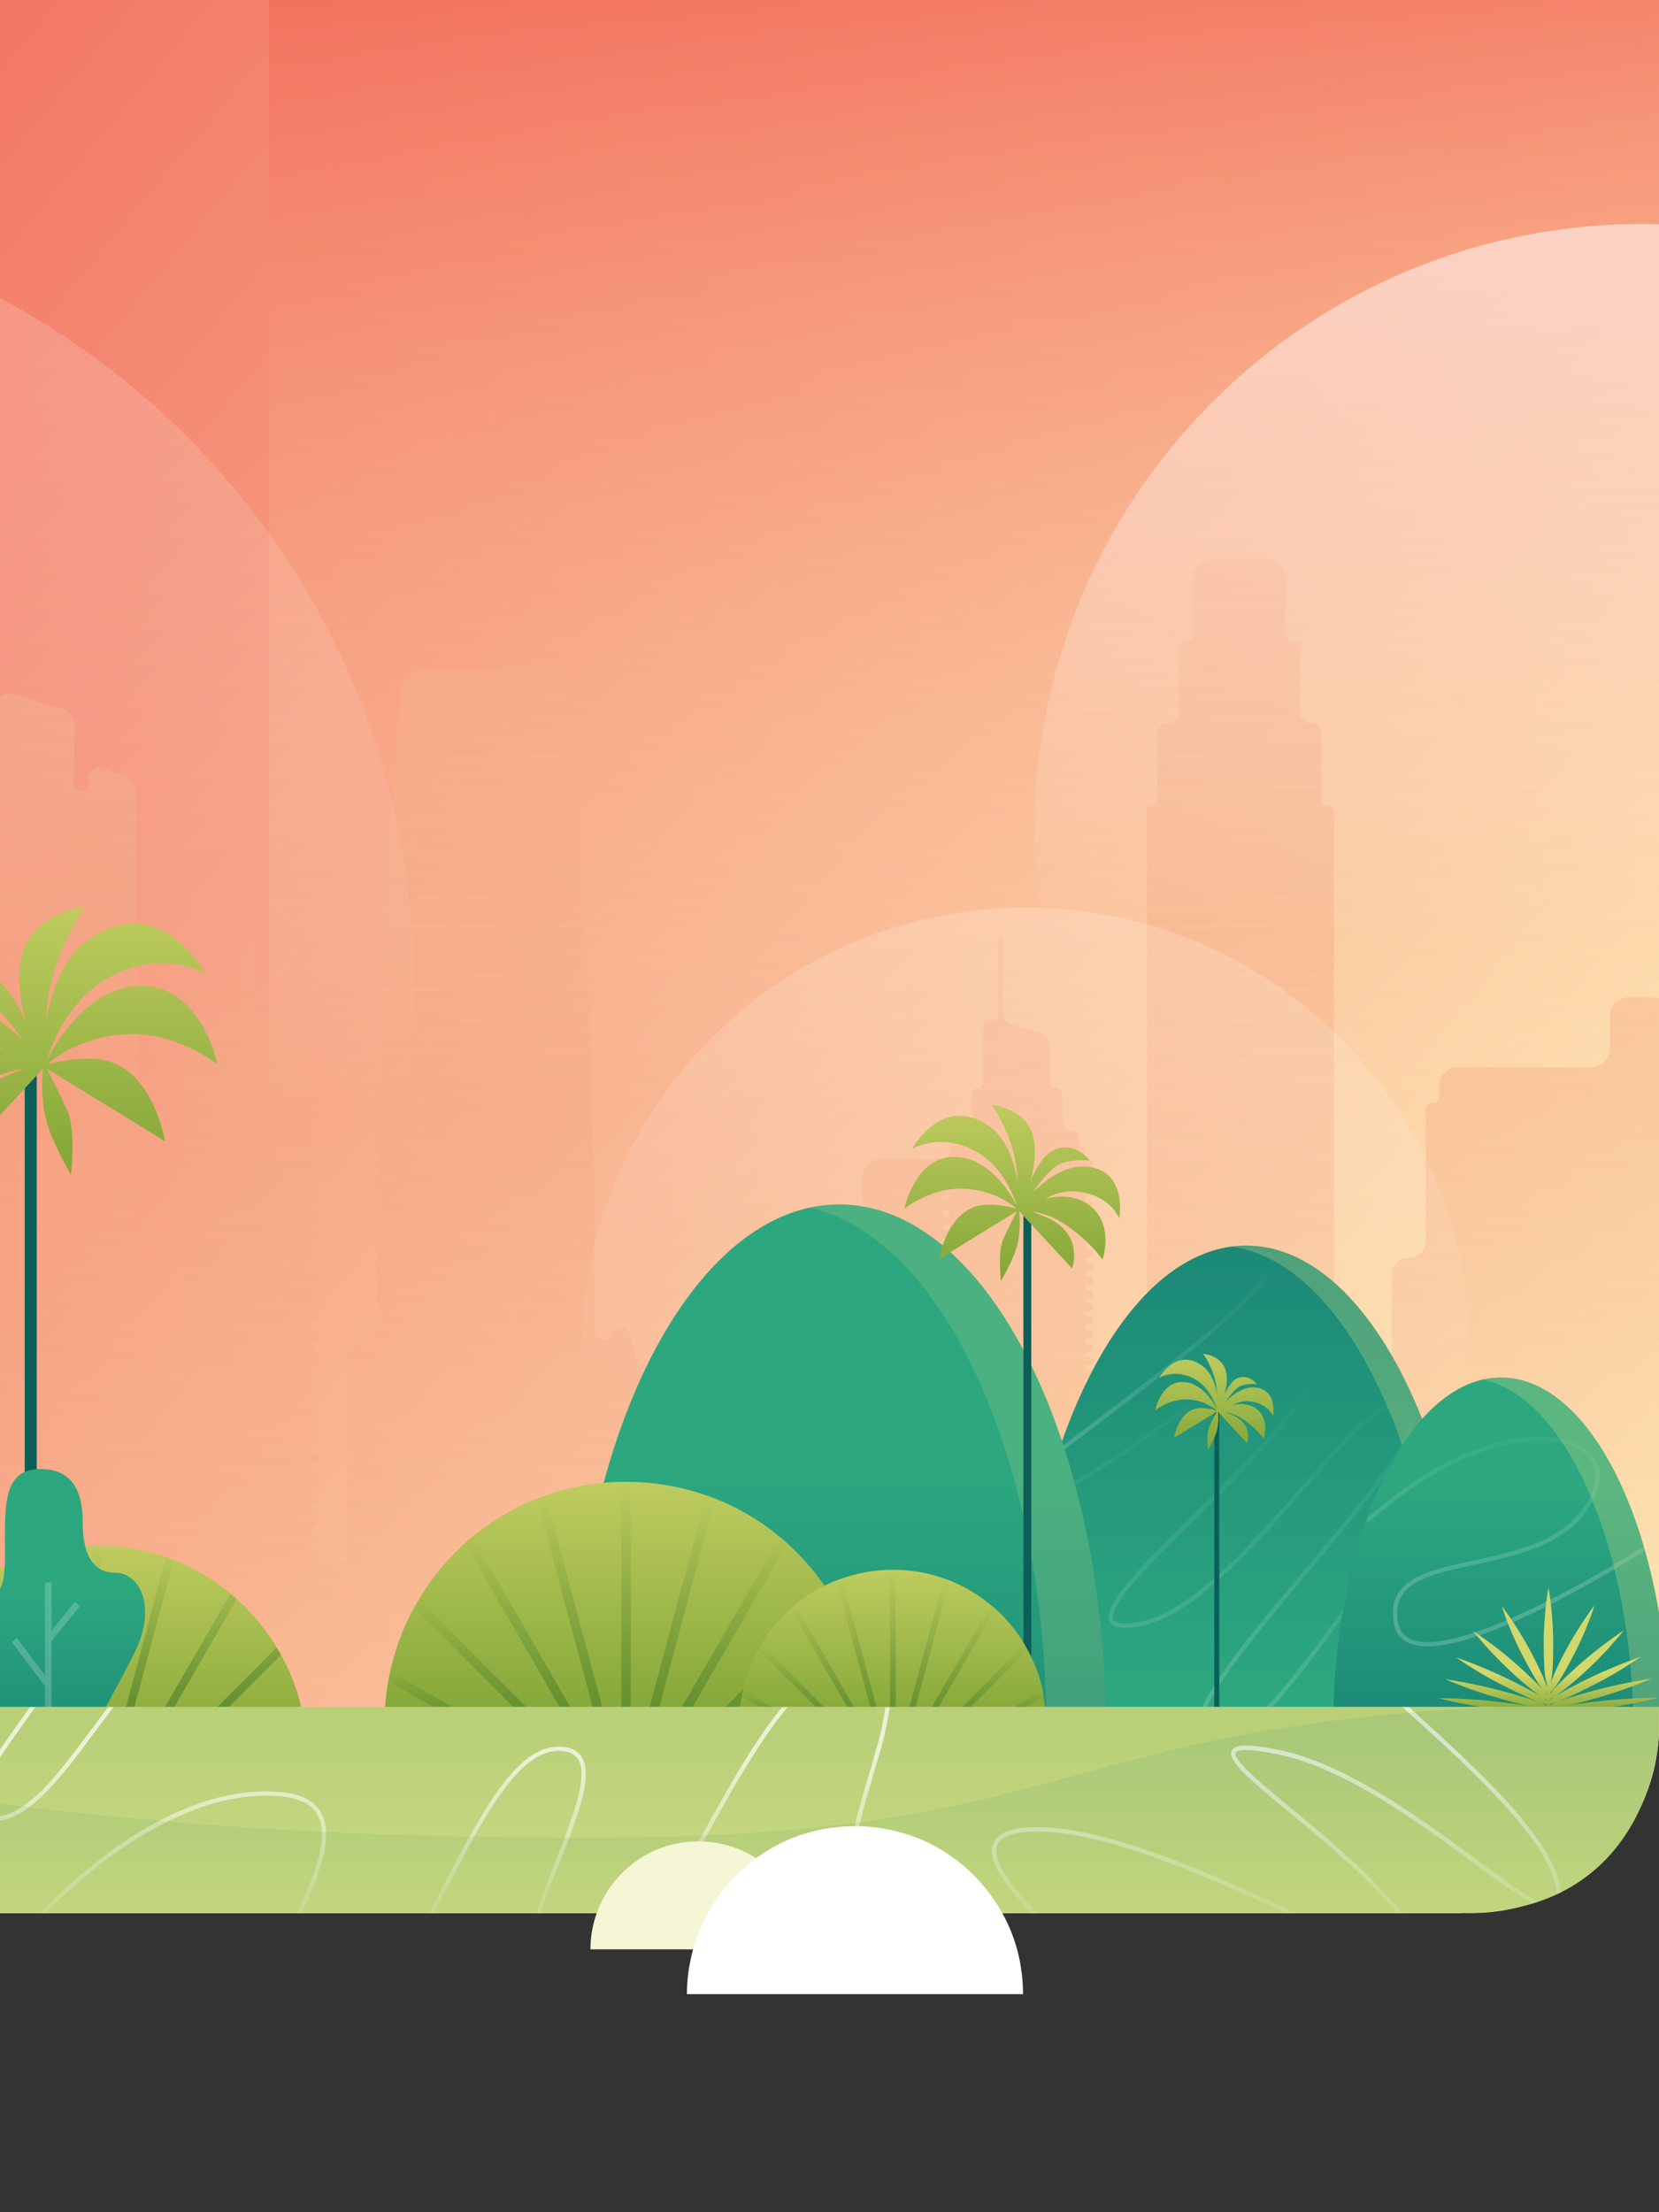 <svg id="Layer_1" data-name="Layer 1" xmlns="http://www.w3.org/2000/svg" xmlns:xlink="http://www.w3.org/1999/xlink" viewBox="0 0 768 1024"><rect x="0" y="0" width="768" height="1024" fill="#333333" stroke="none"/><defs><style>.cls-1{fill:url(#linear-gradient);}.cls-2{fill:url(#linear-gradient-2);}.cls-3{fill:url(#linear-gradient-3);}.cls-4{fill:url(#linear-gradient-4);}.cls-5{fill:url(#linear-gradient-5);}.cls-6{fill:url(#linear-gradient-6);}.cls-7{mask:url(#mask);}.cls-8{fill:url(#linear-gradient-7);}.cls-9{fill:url(#linear-gradient-8);}.cls-10{fill:url(#linear-gradient-9);}.cls-11{fill:url(#linear-gradient-10);}.cls-12,.cls-15,.cls-16,.cls-17,.cls-20,.cls-23,.cls-24,.cls-54{opacity:0.2;}.cls-12,.cls-15,.cls-16,.cls-17,.cls-18,.cls-20,.cls-21,.cls-23,.cls-24,.cls-30,.cls-31,.cls-32,.cls-33,.cls-34,.cls-35,.cls-36,.cls-41,.cls-42,.cls-43,.cls-44,.cls-45,.cls-46,.cls-47,.cls-48,.cls-49,.cls-54,.cls-57,.cls-58{isolation:isolate;}.cls-12{fill:url(#linear-gradient-11);}.cls-13{fill:url(#linear-gradient-12);}.cls-14{mask:url(#mask-2);}.cls-15,.cls-16,.cls-17,.cls-20,.cls-23{fill:none;stroke-width:2px;}.cls-15{stroke:url(#linear-gradient-13);}.cls-16{stroke:url(#linear-gradient-14);}.cls-17{stroke:url(#linear-gradient-15);}.cls-18,.cls-21,.cls-24{fill:#c9d983;}.cls-18,.cls-21,.cls-30,.cls-31,.cls-32,.cls-33,.cls-34,.cls-35,.cls-36,.cls-37,.cls-41,.cls-42,.cls-43,.cls-44,.cls-45,.cls-46,.cls-47,.cls-48,.cls-49{opacity:0.3;}.cls-19{mask:url(#mask-3);}.cls-20{stroke:url(#linear-gradient-17);}.cls-21,.cls-28,.cls-52,.cls-54,.cls-57{fill-rule:evenodd;}.cls-22{mask:url(#mask-4);}.cls-23{stroke:url(#linear-gradient-19);}.cls-25{fill:#0c5e59;}.cls-26{fill:url(#linear-gradient-20);}.cls-27{fill:url(#linear-gradient-21);}.cls-28{fill:url(#linear-gradient-22);}.cls-29{fill:url(#linear-gradient-23);}.cls-30{fill:url(#linear-gradient-24);}.cls-31{fill:url(#linear-gradient-25);}.cls-32{fill:url(#linear-gradient-26);}.cls-33{fill:url(#linear-gradient-27);}.cls-34{fill:url(#linear-gradient-28);}.cls-35{fill:url(#linear-gradient-29);}.cls-36{fill:url(#linear-gradient-30);}.cls-38{fill:url(#linear-gradient-31);}.cls-39{fill:#084f15;}.cls-40{fill:url(#linear-gradient-32);}.cls-41{fill:url(#linear-gradient-33);}.cls-42{fill:url(#linear-gradient-34);}.cls-43{fill:url(#linear-gradient-35);}.cls-44{fill:url(#linear-gradient-36);}.cls-45{fill:url(#linear-gradient-37);}.cls-46{fill:url(#linear-gradient-38);}.cls-47{fill:url(#linear-gradient-39);}.cls-48{fill:url(#linear-gradient-40);}.cls-49{fill:url(#linear-gradient-41);}.cls-50{fill:url(#linear-gradient-42);}.cls-51{fill:url(#linear-gradient-43);}.cls-52{fill:url(#linear-gradient-44);}.cls-53{fill:url(#linear-gradient-45);}.cls-54,.cls-60{fill:#fff;}.cls-55{fill:url(#linear-gradient-46);}.cls-56{mask:url(#mask-5);}.cls-57{opacity:0.7;fill:url(#linear-gradient-47);}.cls-58{opacity:0.1;fill:url(#linear-gradient-48);}.cls-59{fill:#f4f6d5;}</style><linearGradient id="linear-gradient" x1="683.91" y1="296.9" x2="-217.7" y2="965.66" gradientTransform="matrix(1, 0, 0, -1, 0, 1026)" gradientUnits="userSpaceOnUse"><stop offset="0" stop-color="#ffedba"/><stop offset="1" stop-color="#ee4d47"/></linearGradient><linearGradient id="linear-gradient-2" x1="576.94" y1="497.38" x2="576.94" y2="217.63" gradientTransform="matrix(1, 0, 0, -1, 0, 1026)" gradientUnits="userSpaceOnUse"><stop offset="0.24" stop-color="#2ca77f"/><stop offset="1" stop-color="#1b8877"/></linearGradient><linearGradient id="linear-gradient-3" x1="694.82" y1="417.26" x2="694.82" y2="223.54" gradientTransform="matrix(1, 0, 0, -1, 0, 1026)" gradientUnits="userSpaceOnUse"><stop offset="0.42" stop-color="#2ca77f"/><stop offset="1" stop-color="#1b8877"/></linearGradient><linearGradient id="linear-gradient-4" x1="388.48" y1="468.49" x2="388.48" y2="176.14" xlink:href="#linear-gradient-3"/><linearGradient id="linear-gradient-5" x1="120" y1="516.16" x2="120" y2="47.23" gradientTransform="matrix(1, 0, 0, -1, 0, 1026)" gradientUnits="userSpaceOnUse"><stop offset="0.28" stop-color="#eeef99"/><stop offset="0.77" stop-color="#b9d079"/></linearGradient><linearGradient id="linear-gradient-6" x1="611.14" y1="124.67" x2="-481.35" y2="1026.7" xlink:href="#linear-gradient"/><mask id="mask" x="-1523.86" y="-0.9" width="2415.92" height="885.03" maskUnits="userSpaceOnUse"><g id="mask0"><path class="cls-1" d="M892.06-.89H-320.89V868.19H805.5a86.56,86.56,0,0,0,86.56-86.57Z"/></g></mask><linearGradient id="linear-gradient-7" x1="-349.23" y1="1258.4" x2="-349.23" y2="58.93" gradientTransform="matrix(1, 0, 0, -1, 0, 1026)" gradientUnits="userSpaceOnUse"><stop offset="0" stop-color="#f4a984"/><stop offset="1" stop-color="#f4a984" stop-opacity="0"/></linearGradient><linearGradient id="linear-gradient-8" x1="459.26" y1="513.58" x2="459.26" y2="1279.13" gradientTransform="matrix(1, 0, 0, -1, 0, 1026)" gradientUnits="userSpaceOnUse"><stop offset="0" stop-color="#ffedba" stop-opacity="0"/><stop offset="1" stop-color="#eb2a24"/></linearGradient><linearGradient id="linear-gradient-9" x1="-136.02" y1="1304.57" x2="-134.92" y2="1304.57" gradientTransform="matrix(0.16, 312.76, 312.76, -0.16, -407236.23, 42838.05)" gradientUnits="userSpaceOnUse"><stop offset="0" stop-color="#fff" stop-opacity="0.56"/><stop offset="1" stop-color="#fff" stop-opacity="0"/></linearGradient><linearGradient id="linear-gradient-10" x1="-136.63" y1="1304.44" x2="-135.53" y2="1304.44" gradientTransform="matrix(0.1, 228.74, 228.74, -0.1, -297888.9, 31793.63)" gradientUnits="userSpaceOnUse"><stop offset="0" stop-color="#fff" stop-opacity="0.2"/><stop offset="1" stop-color="#fff" stop-opacity="0"/></linearGradient><linearGradient id="linear-gradient-11" x1="-168.4" y1="945.06" x2="-168.29" y2="506.77" gradientTransform="matrix(1, 0, 0, -1, 0, 1026)" gradientUnits="userSpaceOnUse"><stop offset="0" stop-color="#fff"/><stop offset="1" stop-color="#fff" stop-opacity="0"/></linearGradient><linearGradient id="linear-gradient-12" x1="576.94" y1="849.75" x2="576.94" y2="569.99" gradientTransform="matrix(1, 0, 0, 1, 0, 0)" xlink:href="#linear-gradient-2"/><mask id="mask-2" x="470.56" y="576.56" width="212.77" height="226.06" maskUnits="userSpaceOnUse"><g id="mask0-2" data-name="mask0"><path class="cls-2" d="M576.89,576.56c-58.78,0-106.33,100.89-106.33,225.24H683.33C683.33,677.33,635.66,576.56,576.89,576.56Z"/></g></mask><linearGradient id="linear-gradient-13" x1="568.69" y1="823.7" x2="568.69" y2="634.96" gradientTransform="matrix(1, 0, 0, 1, 0, 0)" xlink:href="#linear-gradient-11"/><linearGradient id="linear-gradient-14" x1="621.08" y1="817.41" x2="621.08" y2="688.65" gradientTransform="matrix(1, 0, 0, 1, 0, 0)" xlink:href="#linear-gradient-11"/><linearGradient id="linear-gradient-15" x1="540.97" y1="684.05" x2="540.97" y2="584.07" gradientTransform="matrix(1, 0, 0, 1, 0, 0)" xlink:href="#linear-gradient-11"/><mask id="mask-3" x="617.01" y="637.63" width="155.63" height="164.83" maskUnits="userSpaceOnUse"><g id="mask1"><path class="cls-3" d="M694.82,637.63c-43,0-77.81,73.83-77.81,164.83H772.64C772.52,711.46,737.71,637.63,694.82,637.63Z"/></g></mask><linearGradient id="linear-gradient-17" x1="696.8" y1="739" x2="696.8" y2="644.36" gradientTransform="matrix(1, 0, 0, 1, 0, 0)" xlink:href="#linear-gradient-11"/><mask id="mask-4" x="265.02" y="557.51" width="246.92" height="242.98" maskUnits="userSpaceOnUse"><g id="mask2"><path class="cls-4" d="M388.48,557.51c-68.17,0-123.46,108.79-123.46,243H511.94C511.81,666.3,456.64,557.51,388.48,557.51Z"/></g></mask><linearGradient id="linear-gradient-19" x1="405.98" y1="726.35" x2="405.98" y2="518.99" gradientTransform="matrix(1, 0, 0, 1, 0, 0)" xlink:href="#linear-gradient-11"/><linearGradient id="linear-gradient-20" x1="562.15" y1="413.93" x2="562.15" y2="354.91" gradientTransform="matrix(1, 0, 0, -1, 0, 1026)" gradientUnits="userSpaceOnUse"><stop offset="0" stop-color="#d3d86c"/><stop offset="1" stop-color="#82a637"/></linearGradient><linearGradient id="linear-gradient-21" x1="468.59" y1="541.07" x2="468.59" y2="433.03" xlink:href="#linear-gradient-20"/><linearGradient id="linear-gradient-22" x1="716.8" y1="251.34" x2="716.8" y2="233.23" xlink:href="#linear-gradient-20"/><linearGradient id="linear-gradient-23" x1="289.78" y1="376.55" x2="289.78" y2="228.4" xlink:href="#linear-gradient-20"/><linearGradient id="linear-gradient-24" x1="289.84" y1="340.17" x2="289.84" y2="228.4" gradientTransform="matrix(1, 0, 0, -1, 0, 1026)" gradientUnits="userSpaceOnUse"><stop offset="0" stop-color="#084f15" stop-opacity="0"/><stop offset="1" stop-color="#084f15"/></linearGradient><linearGradient id="linear-gradient-25" x1="264.7" y1="333.79" x2="264.7" y2="228.28" xlink:href="#linear-gradient-24"/><linearGradient id="linear-gradient-26" x1="241.78" y1="314.51" x2="241.78" y2="228.4" xlink:href="#linear-gradient-24"/><linearGradient id="linear-gradient-27" x1="221.49" y1="285.77" x2="221.49" y2="228.28" xlink:href="#linear-gradient-24"/><linearGradient id="linear-gradient-28" x1="200.97" y1="252.46" x2="200.97" y2="228.4" xlink:href="#linear-gradient-24"/><linearGradient id="linear-gradient-29" x1="314.86" y1="333.79" x2="314.86" y2="228.28" xlink:href="#linear-gradient-24"/><linearGradient id="linear-gradient-30" x1="337.84" y1="314.4" x2="337.84" y2="228.28" xlink:href="#linear-gradient-24"/><linearGradient id="linear-gradient-31" x1="358.07" y1="285.77" x2="358.07" y2="228.28" xlink:href="#linear-gradient-24"/><linearGradient id="linear-gradient-32" x1="413.19" y1="322.56" x2="413.19" y2="228.28" xlink:href="#linear-gradient-20"/><linearGradient id="linear-gradient-33" x1="413.31" y1="299.34" x2="413.31" y2="228.28" xlink:href="#linear-gradient-24"/><linearGradient id="linear-gradient-34" x1="397.46" y1="295.46" x2="397.46" y2="228.4" xlink:href="#linear-gradient-24"/><linearGradient id="linear-gradient-35" x1="382.87" y1="283.03" x2="382.87" y2="228.28" xlink:href="#linear-gradient-24"/><linearGradient id="linear-gradient-36" x1="369.93" y1="264.89" x2="369.93" y2="228.4" xlink:href="#linear-gradient-24"/><linearGradient id="linear-gradient-37" x1="356.93" y1="243.57" x2="356.93" y2="228.28" xlink:href="#linear-gradient-24"/><linearGradient id="linear-gradient-38" x1="429.27" y1="295.23" x2="429.27" y2="228.28" xlink:href="#linear-gradient-24"/><linearGradient id="linear-gradient-39" x1="443.86" y1="283.03" x2="443.86" y2="228.28" xlink:href="#linear-gradient-24"/><linearGradient id="linear-gradient-40" x1="456.8" y1="264.78" x2="456.8" y2="228.28" xlink:href="#linear-gradient-24"/><linearGradient id="linear-gradient-41" x1="469.8" y1="243.57" x2="469.8" y2="228.28" xlink:href="#linear-gradient-24"/><linearGradient id="linear-gradient-42" x1="24.84" y1="646.5" x2="24.84" y2="482.31" xlink:href="#linear-gradient-20"/><linearGradient id="linear-gradient-43" x1="44.5" y1="342.48" x2="44.5" y2="213.26" xlink:href="#linear-gradient-20"/><linearGradient id="linear-gradient-44" x1="44.55" y1="310.98" x2="44.55" y2="84.74" xlink:href="#linear-gradient-24"/><linearGradient id="linear-gradient-45" x1="20.09" y1="346.03" x2="20.09" y2="211.08" xlink:href="#linear-gradient-3"/><linearGradient id="linear-gradient-46" x1="120" y1="1165.85" x2="120" y2="696.92" gradientTransform="matrix(1, 0, 0, 1, 0, 0)" xlink:href="#linear-gradient-5"/><mask id="mask-5" x="-528" y="788.44" width="1296" height="97.2" maskUnits="userSpaceOnUse"><g id="mask3"><path class="cls-5" d="M768,790.06H-528v95.58H768Z"/></g></mask><linearGradient id="linear-gradient-47" x1="215.86" y1="213.31" x2="215.86" y2="119.29" xlink:href="#linear-gradient-11"/><linearGradient id="linear-gradient-48" x1="120" y1="922.56" x2="120" y2="785.46" gradientUnits="userSpaceOnUse"><stop offset="0.16" stop-color="#82a637"/><stop offset="0.89" stop-color="#1b8877"/></linearGradient></defs><title>hero-medium</title><g id="bg"><path class="cls-6" d="M768-.89H-657.64V885.5H681.46A86.57,86.57,0,0,0,768,798.94Z"/><g class="cls-7"><path class="cls-8" d="M798.58,372.25H788.36a3.83,3.83,0,0,0-3.83,3.83V642.86a5.27,5.27,0,0,1-5.27,5.27h0a5.27,5.27,0,0,1-5.27-5.27V470.29a8.66,8.66,0,0,0-8.66-8.65H753.91a8.65,8.65,0,0,0-8.66,8.65v15.06a8.66,8.66,0,0,1-8.66,8.66H674.65a8.27,8.27,0,0,0-8.27,8.27v5.09a3.19,3.19,0,0,1-3.2,3.19h0a3.19,3.19,0,0,0-3.19,3.19v60.71a7.83,7.83,0,0,1-7.82,7.83h0a7.83,7.83,0,0,0-7.83,7.82v42.74a8.66,8.66,0,0,1-8.65,8.66H633.2a8.66,8.66,0,0,0-8.65,8.66v60.29A3.52,3.52,0,0,1,621,714h0a3.51,3.51,0,0,1-3.51-3.51V375.86a2.87,2.87,0,0,0-2.87-2.87h0a2.88,2.88,0,0,1-2.88-2.88V339.68a5,5,0,0,0-4.95-4.95h0a5,5,0,0,1-5-5V300.2a3.35,3.35,0,0,0-3.35-3.36h0a3.35,3.35,0,0,1-3.35-3.35V267.61a8.66,8.66,0,0,0-8.66-8.65H561a8.65,8.65,0,0,0-8.66,8.65v25.88a3.35,3.35,0,0,1-3.35,3.35h0a3.35,3.35,0,0,0-3.36,3.36v29.58a4.94,4.94,0,0,1-4.95,5h0a5,5,0,0,0-5,4.95v30.54a2.39,2.39,0,0,1-2.39,2.4h0A2.4,2.4,0,0,0,531,375V603.55a5.58,5.58,0,0,1-5.58,5.59h0a5.59,5.59,0,0,0-5.59,5.59v92.38a6.87,6.87,0,0,1-6.87,6.86h-6.13a.73.73,0,0,1-.73-.73h0a.74.74,0,0,0-.74-.74h-1.81a1.28,1.28,0,0,1-1.28-1.28h0a1.28,1.28,0,0,1,1.28-1.29h.71a1.85,1.85,0,0,0,1.84-1.84h0a1.84,1.84,0,0,0-1.84-1.84h-.52a1.47,1.47,0,0,1-1.47-1.47h0a1.47,1.47,0,0,1,1.47-1.47h.52a1.85,1.85,0,0,0,1.84-1.84h0a1.84,1.84,0,0,0-1.84-1.84h-.71a1.28,1.28,0,0,1-1.28-1.29h0a1.28,1.28,0,0,1,1.28-1.29h.71a1.84,1.84,0,0,0,1.84-1.84h0a1.84,1.84,0,0,0-1.84-1.83h-.71a1.28,1.28,0,0,1-1.28-1.29h0a1.28,1.28,0,0,1,1.28-1.29h.71a1.84,1.84,0,0,0,1.84-1.84h0a1.85,1.85,0,0,0-1.84-1.84h-.71a1.28,1.28,0,0,1-1.28-1.29h0a1.28,1.28,0,0,1,1.28-1.28h.71a1.85,1.85,0,0,0,1.84-1.84h0a1.84,1.84,0,0,0-1.84-1.84h-.71a1.28,1.28,0,0,1-1.28-1.29h0a1.28,1.28,0,0,1,1.28-1.29h.71a1.84,1.84,0,0,0,1.84-1.84h0a1.84,1.84,0,0,0-1.84-1.83h-.71a1.28,1.28,0,0,1-1.28-1.29h0a1.28,1.28,0,0,1,1.28-1.29h.71a1.84,1.84,0,0,0,1.84-1.84h0a1.85,1.85,0,0,0-1.84-1.84h-.71a1.28,1.28,0,0,1-1.28-1.29h0a1.28,1.28,0,0,1,1.28-1.28h.71a1.85,1.85,0,0,0,1.84-1.84h0a1.84,1.84,0,0,0-1.84-1.84h-.71a1.28,1.28,0,0,1-1.28-1.29h0a1.28,1.28,0,0,1,1.28-1.29h.71a1.84,1.84,0,0,0,1.84-1.84h0a1.84,1.84,0,0,0-1.84-1.83h-.71a1.28,1.28,0,0,1-1.28-1.29h0a1.28,1.28,0,0,1,1.28-1.29h.71a1.84,1.84,0,0,0,1.84-1.84h0a1.85,1.85,0,0,0-1.84-1.84h-.08a1.91,1.91,0,0,1-1.91-1.91v-1.32a1.91,1.91,0,0,1,1.91-1.92h.08a1.84,1.84,0,0,0,1.84-1.84h0a1.85,1.85,0,0,0-1.84-1.84h-.71a1.28,1.28,0,0,1-1.28-1.28h0a1.28,1.28,0,0,1,1.28-1.29h.71a1.84,1.84,0,0,0,1.84-1.84h0a1.84,1.84,0,0,0-1.84-1.84h-.71a1.28,1.28,0,0,1-1.28-1.29h0a1.28,1.28,0,0,1,1.28-1.28h.71a1.85,1.85,0,0,0,1.84-1.84h0a1.84,1.84,0,0,0-1.84-1.84h-.71a1.28,1.28,0,0,1-1.28-1.29h0a1.28,1.28,0,0,1,1.28-1.29h.71a1.84,1.84,0,0,0,1.84-1.84h0a1.85,1.85,0,0,0-1.84-1.84h-.71a1.28,1.28,0,0,1-1.28-1.28h0a1.28,1.28,0,0,1,1.28-1.29h.71a1.84,1.84,0,0,0,1.84-1.84h0a1.84,1.84,0,0,0-1.84-1.84h-.71a1.28,1.28,0,0,1-1.28-1.29h0a1.28,1.28,0,0,1,1.28-1.28h.71a1.85,1.85,0,0,0,1.84-1.84h0a1.84,1.84,0,0,0-1.84-1.84h-.71a1.28,1.28,0,0,1-1.28-1.29h0a1.28,1.28,0,0,1,1.28-1.29h.71a1.84,1.84,0,0,0,1.84-1.84h0a1.85,1.85,0,0,0-1.84-1.84h-.71a1.28,1.28,0,0,1-1.28-1.28h0a1.28,1.28,0,0,1,1.28-1.29h.71a1.84,1.84,0,0,0,1.84-1.84h0a1.84,1.84,0,0,0-1.84-1.84h-.71a1.28,1.28,0,0,1-1.28-1.29h0a1.28,1.28,0,0,1,1.28-1.28h.71a1.85,1.85,0,0,0,1.84-1.84h0a1.84,1.84,0,0,0-1.84-1.84h-.71a1.28,1.28,0,0,1-1.28-1.29h0a1.28,1.28,0,0,1,1.28-1.29h.71a1.84,1.84,0,0,0,1.84-1.84h0a1.84,1.84,0,0,0-1.84-1.83h-.71a1.28,1.28,0,0,1-1.28-1.29h0a1.28,1.28,0,0,1,1.28-1.29h.71a1.84,1.84,0,0,0,1.84-1.84h0a1.85,1.85,0,0,0-1.84-1.84h-.71a1.28,1.28,0,0,1-1.28-1.29h0a1.28,1.28,0,0,1,1.28-1.28h.71a1.85,1.85,0,0,0,1.84-1.84h0a1.84,1.84,0,0,0-1.84-1.84h-.71a1.28,1.28,0,0,1-1.28-1.29h0a1.28,1.28,0,0,1,1.28-1.29h.71a1.84,1.84,0,0,0,1.84-1.84h0a1.85,1.85,0,0,0-1.84-1.84h-.08a1.9,1.9,0,0,1-1.91-1.91v-2.05a1.91,1.91,0,0,1,1.91-1.92h.08a1.84,1.84,0,0,0,1.84-1.84h0a1.84,1.84,0,0,0-1.84-1.84h-.71a1.28,1.28,0,0,1-1.28-1.29h0a1.28,1.28,0,0,1,1.28-1.28h.71a1.85,1.85,0,0,0,1.84-1.84h0a1.84,1.84,0,0,0-1.84-1.84h-.71a1.28,1.28,0,0,1-1.28-1.29h0a1.28,1.28,0,0,1,1.28-1.29h.71a1.84,1.84,0,0,0,1.84-1.84h0a1.85,1.85,0,0,0-1.84-1.84h-.71a1.28,1.28,0,0,1-1.28-1.28h0a1.28,1.28,0,0,1,1.28-1.29h.71a1.84,1.84,0,0,0,1.84-1.84h0a1.84,1.84,0,0,0-1.84-1.84h-.08a1.91,1.91,0,0,1-1.91-1.91v-2.91a1.44,1.44,0,0,0-1.44-1.43h0a1.44,1.44,0,0,1-1.44-1.44V526.9a3.82,3.82,0,0,0-3.83-3.83h0a3.83,3.83,0,0,1-3.83-3.84V506.44a2.88,2.88,0,0,0-2.88-2.87h0A2.88,2.88,0,0,1,486,500.7v-15a8.66,8.66,0,0,0-6.55-8.39l-11-2.77h0a5.59,5.59,0,0,1-4.15-5.4V434.06a1.12,1.12,0,0,0-1.12-1.11h0a1.12,1.12,0,0,0-1.12,1.11v35.35a2.8,2.8,0,0,1-3.51,2.71h0a2.79,2.79,0,0,0-3.51,2.71v26.35a2.4,2.4,0,0,1-2.4,2.39h0A2.39,2.39,0,0,0,450.2,506v13.27a3.84,3.84,0,0,1-3.84,3.84H446a3.5,3.5,0,0,0-3.5,3.49v2.06a1.43,1.43,0,0,1-1.43,1.43h0a1.44,1.44,0,0,0-1.44,1.44v1.69a3.13,3.13,0,0,1-3.13,3.13H408.08a8.66,8.66,0,0,0-8.66,8.65v23.52a8.66,8.66,0,0,1-8.65,8.66h-24a8.63,8.63,0,0,0-3.54.76L334.6,590.75h0a2.75,2.75,0,0,0-1.6,2.49v13.35a2.56,2.56,0,0,0,2.56,2.55h.35a2.2,2.2,0,0,1,2.2,2.21h0a2.19,2.19,0,0,1-2.2,2.2h-.7a2.21,2.21,0,0,0-2.21,2.21h0a2.21,2.21,0,0,0,2.21,2.21h.7a2.2,2.2,0,0,1,2.2,2.2h0a2.2,2.2,0,0,1-2.2,2.21h-.7a2.21,2.21,0,0,0-2.21,2.21h0a2.21,2.21,0,0,0,2.21,2.21h.7a2.19,2.19,0,0,1,2.2,2.2h0a2.2,2.2,0,0,1-2.2,2.21h-.7a2.21,2.21,0,0,0-2.21,2.21h0a2.2,2.2,0,0,0,2.21,2.2h.7a2.2,2.2,0,0,1,2.2,2.21h0a2.2,2.2,0,0,1-2.2,2.21h-.7a2.21,2.21,0,0,0-2.21,2.21h0a2.21,2.21,0,0,0,2.21,2.2h1.25a1.65,1.65,0,0,1,1.65,1.66h0a1.65,1.65,0,0,1-1.65,1.65H307.38a8.65,8.65,0,0,1-8.24-6l-7.92-24.62a4.06,4.06,0,0,0-7.73,0h0c-1.43,4.47-8.3,3.35-8.29-1.34,0-3.82,0-7.63,0-11.45V588.91c0-14.71,0-29.43-.32-44.14,0-6.26-.32-12.88-.32-19.13-.32-13.61-.64-27.22-1.28-41.2-.32-6.62-.32-13.24-.64-19.86-.64-12.88-1-25.38-1.59-38.26,0-1.47-.32-2.94-.32-4.41-.64-11.4-1.28-22.44-1.92-33.84-1.28-20.6-2.87-41.2-4.47-61.8-.16-2.51-.39-5.11-.62-7.71a8.89,8.89,0,0,0-8.79-8.11H194.2a8.2,8.2,0,0,0-8.38,7.74c0,.48,0,1,0,1.46l-1,13.24c-.32,3.68-.64,7.73-1,11.41-.64,7-1,14-1.6,21-.31,3.31-.31,6.26-.63,9.57-.32,5.88-.64,11.77-1.28,17.65a59.55,59.55,0,0,0-.32,7.36c-.32,7.72-1,15.45-1.28,22.81,0,2.57-.32,5.14-.32,7.72-.32,8.09-.64,15.82-1,23.91,0,1.84-.31,3.31-.31,5.15-.32,7.36-.64,15.08-1,22.44v4.41c-.32,8.46-.64,16.92-.64,25.38v5.15c-.32,8.83-.32,17.66-.64,26.12V544c0,8.83-.32,17.66-.32,26.12v42.42a6.86,6.86,0,0,1-6.86,6.87h0a6.86,6.86,0,0,0-6.87,6.87v90.56a8.15,8.15,0,0,1-8.14,8.14h-7.23a.92.92,0,0,1-.92-.92h0a.92.92,0,0,1,.92-.92H146a1.44,1.44,0,0,0,1.44-1.44v-1.17a1.45,1.45,0,0,0-1.44-1.44h0a1.44,1.44,0,0,1-1.44-1.43v-1.91a1.45,1.45,0,0,1,1.44-1.44h0a1.44,1.44,0,0,0,1.44-1.43v-1.18A1.44,1.44,0,0,0,146,710.3h0a1.45,1.45,0,0,1-1.44-1.44v-2.28a1.44,1.44,0,0,1,1.44-1.43h0a1.45,1.45,0,0,0,1.44-1.44v-1.17A1.44,1.44,0,0,0,146,701.1h0a1.44,1.44,0,0,1-1.44-1.44v-2.27A1.44,1.44,0,0,1,146,696h0a1.44,1.44,0,0,0,1.44-1.44v-1.17A1.45,1.45,0,0,0,146,691.9h0a1.44,1.44,0,0,1-1.44-1.43v-2.28a1.45,1.45,0,0,1,1.44-1.44h0a1.44,1.44,0,0,0,1.44-1.43v-1.17a1.44,1.44,0,0,0-1.44-1.44h0a1.45,1.45,0,0,1-1.44-1.44V679a1.44,1.44,0,0,1,1.44-1.44h0a1.44,1.44,0,0,0,1.44-1.44V675a1.45,1.45,0,0,0-1.44-1.44h0a1.44,1.44,0,0,1-1.44-1.43V669.8a1.45,1.45,0,0,1,1.44-1.44h0a1.44,1.44,0,0,0,1.44-1.44v-1.17a1.44,1.44,0,0,0-1.44-1.43h0a1.45,1.45,0,0,1-1.44-1.44V660.6a1.44,1.44,0,0,1,1.44-1.43h0a1.45,1.45,0,0,0,1.44-1.44v-1.17a1.44,1.44,0,0,0-1.44-1.44h0a1.44,1.44,0,0,1-1.44-1.44v-2.27A1.44,1.44,0,0,1,146,650h0a1.44,1.44,0,0,0,1.44-1.44v-1.17a1.45,1.45,0,0,0-1.44-1.44h0a1.44,1.44,0,0,1-1.44-1.43v-2.28a1.45,1.45,0,0,1,1.44-1.44h0a1.44,1.44,0,0,0,1.44-1.43v-1.18a1.44,1.44,0,0,0-1.44-1.43h0a1.45,1.45,0,0,1-1.44-1.44V633a1.44,1.44,0,0,1,1.44-1.44h0a1.44,1.44,0,0,0,1.44-1.44V627.5a1.44,1.44,0,0,0-1.44-1.44h0a1.44,1.44,0,0,1-1.44-1.44v-2.27a1.44,1.44,0,0,1,1.44-1.44h0a1.44,1.44,0,0,0,1.44-1.44V618.3a1.45,1.45,0,0,0-1.44-1.44h0a1.44,1.44,0,0,1-1.44-1.43v-2.65a1.44,1.44,0,0,1,1.44-1.43h0a1.45,1.45,0,0,0,1.44-1.44v-1.17A1.44,1.44,0,0,0,146,607.3h0a1.44,1.44,0,0,1-1.44-1.44v-2.27a1.44,1.44,0,0,1,1.44-1.44h0a1.44,1.44,0,0,0,1.44-1.44v-1.17a1.44,1.44,0,0,0-1.44-1.43h0a1.45,1.45,0,0,1-1.44-1.44v-2.28A1.45,1.45,0,0,1,146,593h0a1.44,1.44,0,0,0,1.44-1.43v-1.17a1.44,1.44,0,0,0-1.44-1.44h0a1.44,1.44,0,0,1-1.44-1.44V585.2a1.44,1.44,0,0,1,1.44-1.44h0a1.44,1.44,0,0,0,1.44-1.44v-1.17a1.45,1.45,0,0,0-1.44-1.44h0a1.44,1.44,0,0,1-1.44-1.43V576a1.45,1.45,0,0,1,1.44-1.44h0a1.44,1.44,0,0,0,1.44-1.43V572a1.44,1.44,0,0,0-1.44-1.43h0a1.45,1.45,0,0,1-1.44-1.44V566.8a1.44,1.44,0,0,1,1.44-1.43h0a1.45,1.45,0,0,0,1.44-1.44v-1.17a1.44,1.44,0,0,0-1.44-1.44h0a1.44,1.44,0,0,1-1.44-1.44v-2.27a1.44,1.44,0,0,1,1.44-1.44h0a1.44,1.44,0,0,0,1.44-1.44v-1.17a1.45,1.45,0,0,0-1.44-1.44h0a1.44,1.44,0,0,1-1.44-1.43v-2.28A1.44,1.44,0,0,1,146,547h0a1.45,1.45,0,0,0,1.44-1.44v-2.65a1.44,1.44,0,0,0-1.44-1.43h0A1.45,1.45,0,0,1,144.6,540v-2.27a1.44,1.44,0,0,1,1.44-1.44h0a1.45,1.45,0,0,0,1.44-1.44V533.7a1.44,1.44,0,0,0-1.44-1.44h0a1.44,1.44,0,0,1-1.44-1.44v-2.27a1.44,1.44,0,0,1,1.44-1.44h0a1.44,1.44,0,0,0,1.44-1.44V524.5a1.44,1.44,0,0,0-1.44-1.43h0a1.45,1.45,0,0,1-1.44-1.44v-2.28a1.44,1.44,0,0,1,1.44-1.43h0a1.45,1.45,0,0,0,1.44-1.44v-1.17a1.44,1.44,0,0,0-1.44-1.44h0a1.44,1.44,0,0,1-1.44-1.44v-6.32a1.45,1.45,0,0,1,1.44-1.44h0a1.44,1.44,0,0,0,1.44-1.43v-1.33a2.76,2.76,0,0,0-2.76-2.75h-3.93a2.58,2.58,0,0,1-2.57-2.58v-.77A1.8,1.8,0,0,1,140,494h0a1.81,1.81,0,0,0,1.52-2.78L129.76,473a7,7,0,0,0-5.91-3.22h0a7,7,0,0,1-7-7v-1.06h0c0-.78-.64-1.74-.64-2.51V437.74a1.12,1.12,0,0,0-1.11-1.12h0a1.12,1.12,0,0,0-1.12,1.12v21.44c0,.75-.64,1.71-.64,2.46h0v1.06a7,7,0,0,1-7,7h0a7,7,0,0,0-5.9,3.22L88,492.1a1.24,1.24,0,0,0,1,1.91h0a1.23,1.23,0,0,1,1.24,1.24v1.33a2.58,2.58,0,0,1-2.58,2.58H83.82a2.75,2.75,0,0,0-2.76,2.75v1a1.75,1.75,0,0,0,1.76,1.75h0a1.75,1.75,0,0,1,1.75,1.76v5.68a1.75,1.75,0,0,1-1.75,1.76h0a1.76,1.76,0,0,0-1.76,1.76v.53a1.76,1.76,0,0,0,1.76,1.76h0a1.75,1.75,0,0,1,1.75,1.75v1.64a1.75,1.75,0,0,1-1.75,1.76h0a1.75,1.75,0,0,0-1.76,1.75v.54a1.75,1.75,0,0,0,1.76,1.75h0a1.75,1.75,0,0,1,1.75,1.76v1.64a1.75,1.75,0,0,1-1.75,1.75h0A1.76,1.76,0,0,0,81.06,534v.53a1.76,1.76,0,0,0,1.76,1.76h0a1.75,1.75,0,0,1,1.75,1.75v1.64a1.75,1.75,0,0,1-1.75,1.76h0a1.75,1.75,0,0,0-1.76,1.75v.54a1.75,1.75,0,0,0,1.76,1.75h0a1.75,1.75,0,0,1,1.75,1.76v1.64a1.75,1.75,0,0,1-1.75,1.75h0a1.76,1.76,0,0,0-1.76,1.76v.53a1.76,1.76,0,0,0,1.76,1.76h0a1.75,1.75,0,0,1,1.75,1.76v1.63a1.75,1.75,0,0,1-1.75,1.76h0a1.76,1.76,0,0,0-1.76,1.76v.53a1.76,1.76,0,0,0,1.76,1.76h0a1.75,1.75,0,0,1,1.75,1.75v1.64a1.75,1.75,0,0,1-1.75,1.76h0a1.75,1.75,0,0,0-1.76,1.75v.54a1.75,1.75,0,0,0,1.76,1.75h0a1.75,1.75,0,0,1,1.75,1.76v1.64a1.75,1.75,0,0,1-1.75,1.75h0A1.76,1.76,0,0,0,81.06,580v.53a1.76,1.76,0,0,0,1.76,1.76h0A1.75,1.75,0,0,1,84.57,584v1.64a1.75,1.75,0,0,1-1.75,1.76h0a1.75,1.75,0,0,0-1.76,1.75v.54a1.75,1.75,0,0,0,1.76,1.75h0a1.75,1.75,0,0,1,1.75,1.76v1.64a1.75,1.75,0,0,1-1.75,1.75h0a1.76,1.76,0,0,0-1.76,1.76v.53a1.76,1.76,0,0,0,1.76,1.76h0a1.75,1.75,0,0,1,1.75,1.76v1.63a1.75,1.75,0,0,1-1.75,1.76h0a1.76,1.76,0,0,0-1.76,1.76v.53a1.76,1.76,0,0,0,1.76,1.76h0a1.75,1.75,0,0,1,1.75,1.75v1.64A1.75,1.75,0,0,1,82.82,615h0a1.75,1.75,0,0,0-1.76,1.75v.54a1.75,1.75,0,0,0,1.76,1.75h0a1.75,1.75,0,0,1,1.75,1.76v1.64a1.75,1.75,0,0,1-1.75,1.75h0A1.76,1.76,0,0,0,81.06,626v.53a1.76,1.76,0,0,0,1.76,1.76h0A1.75,1.75,0,0,1,84.57,630v1.64a1.75,1.75,0,0,1-1.75,1.76h0a1.75,1.75,0,0,0-1.76,1.75v.54a1.75,1.75,0,0,0,1.76,1.75H84a.56.56,0,0,1,.55.56h0a.55.55,0,0,1-.55.55H68a4.78,4.78,0,0,1-4.78-4.78h0V377l-.2-9.72a8.7,8.7,0,0,0-5.44-7.86l-9.38-3.76a5.35,5.35,0,0,0-7.34,5v2A3.32,3.32,0,0,1,37.5,366h0a3.33,3.33,0,0,1-3.32-3.38l.46-26.4a8.65,8.65,0,0,0-6.26-8.47L6.76,321.52a8.65,8.65,0,0,0-11,7.74l-3.12,47-.32,5.15-.32,4-.32,5.15-.32,4.05L-9,399.84l-.32,4.05L-9.63,409l-.32,4-.32,5.15-.32,4-.32,5.15-.31,4-.32,5.15-.32,4.05-.32,5.15-.32,4.05-.32,5.14-.32,4.05-.32,5.15-.32,4.05-.32,5.15-.32,4-.1,1.58a8.67,8.67,0,0,1-2.89,6l-3,2.62a8.71,8.71,0,0,0-2.9,5.91l-.08,1.23-.32,4.05-.32,5.15-.32,4-.32,5.15-.32,4-.32,5.15-.31,4-.32,4.78h0A1.85,1.85,0,0,1-27.75,533H-54.62a8.65,8.65,0,0,0-8.65,8.65v44.88a5,5,0,0,1-4.95,5h0a5,5,0,0,0-5,4.95V711.32a6.71,6.71,0,0,1-6.71,6.7h0a6.7,6.7,0,0,1-6.7-6.7V257.83a2.56,2.56,0,0,0-2.56-2.55h0a2.56,2.56,0,0,1-2.55-2.56V209.86a8.66,8.66,0,0,0-8.66-8.65h-55.81a8.66,8.66,0,0,0-8.66,8.65v43.23a2.56,2.56,0,0,1-2.55,2.56h0a2.56,2.56,0,0,0-2.56,2.55v197a4.63,4.63,0,0,1-4.63,4.63h-3.52a1.11,1.11,0,0,0-1.11,1.1v.47a.63.63,0,0,1-.64.63h0a.64.64,0,0,0-.64.64v4.24a.64.64,0,0,0,.64.64h0a.64.64,0,0,1,.64.64v.56a.63.63,0,0,1-.64.64h0a.64.64,0,0,0-.64.64v4.24a.64.64,0,0,0,.64.64h0a.63.63,0,0,1,.64.64v.56a.64.64,0,0,1-.64.64h0a.64.64,0,0,0-.64.64v4.24a.64.64,0,0,0,.64.63h0a.64.64,0,0,1,.64.64v.57a.63.63,0,0,1-.64.63h0a.64.64,0,0,0-.64.64V489a.64.64,0,0,0,.64.64h0a.64.64,0,0,1,.64.64v.56a.63.63,0,0,1-.64.64h0a.64.64,0,0,0-.64.64v4.24a.64.64,0,0,0,.64.64h0a.64.64,0,0,1,.64.64v.56a.64.64,0,0,1-.64.64h0a.64.64,0,0,0-.64.64v4.24a.64.64,0,0,0,.64.64h0a.63.63,0,0,1,.64.63v.57a.63.63,0,0,1-.64.63h0a.64.64,0,0,0-.64.64V511a.64.64,0,0,0,.64.64h0a.64.64,0,0,1,.64.64v.56a.63.63,0,0,1-.64.64h0a.64.64,0,0,0-.64.64v4.24a.64.64,0,0,0,.64.64h0a.63.63,0,0,1,.64.64v.56a.64.64,0,0,1-.64.64h0a.64.64,0,0,0-.64.64v4.24a.64.64,0,0,0,.64.64h0a.63.63,0,0,1,.64.63v.57a.64.64,0,0,1-.64.64h0a.64.64,0,0,0-.64.63v4.24a.64.64,0,0,0,.64.64h0a.64.64,0,0,1,.64.64v.56a.63.63,0,0,1-.64.64h0a.64.64,0,0,0-.64.64v4.24a.64.64,0,0,0,.64.64h0a.64.64,0,0,1,.64.64v.56a.64.64,0,0,1-.64.64h0a.64.64,0,0,0-.64.64v4.24a.64.64,0,0,0,.64.64h0a.63.63,0,0,1,.64.64v.56a.64.64,0,0,1-.64.64h0a.64.64,0,0,0-.64.63v4.24a.64.64,0,0,0,.64.64h0a.64.64,0,0,1,.64.64V557a.63.63,0,0,1-.64.64h0a.64.64,0,0,0-.64.64v4.24a.64.64,0,0,0,.64.64h0a.64.64,0,0,1,.64.64v.56a.64.64,0,0,1-.64.64h0a.64.64,0,0,0-.64.64v4.24a.64.64,0,0,0,.64.64h0a.63.63,0,0,1,.64.64v7.91a.63.63,0,0,1-.64.64h0a.64.64,0,0,0-.64.64v4.24a.64.64,0,0,0,.64.64h0a.64.64,0,0,1,.64.64v.56a.64.64,0,0,1-.64.64h0a.64.64,0,0,0-.64.64v1a1.65,1.65,0,0,1-1.65,1.65H-193.2a8.66,8.66,0,0,1-8.66-8.66V478a8.66,8.66,0,0,0-8.66-8.66h-38.89a8.66,8.66,0,0,0-8.65,8.66V539.2a8.14,8.14,0,0,1-8.14,8.14h-5.94a2.21,2.21,0,0,1-2.21-2.2h0a2.2,2.2,0,0,0-2.2-2.21h-1.15a3.35,3.35,0,0,1-3.35-3.35V244.22a2.56,2.56,0,0,0-2.56-2.55h0a2.56,2.56,0,0,1-2.55-2.56V156.53a8.66,8.66,0,0,0-8.66-8.66H-366a8.65,8.65,0,0,0-8.65,8.66v82.58a2.56,2.56,0,0,1-2.56,2.56h0a2.55,2.55,0,0,0-2.55,2.55V634.71a6.06,6.06,0,0,1-6.07,6.06h0a6.06,6.06,0,0,1-6.07-6.06V492a8.65,8.65,0,0,0-8.65-8.65h-4.09a8.66,8.66,0,0,1-8.65-8.66V417a3.51,3.51,0,0,0-3.51-3.51h0a3.52,3.52,0,0,1-3.52-3.51V390.47a8.65,8.65,0,0,0-8.65-8.65h-82.32a8.66,8.66,0,0,0-8.66,8.65v19.47a3.51,3.51,0,0,1-3.51,3.51h0a3.51,3.51,0,0,0-3.51,3.51V659a8.66,8.66,0,0,1-8.66,8.66h-5.67a8.66,8.66,0,0,1-8.66-8.66V511.86a8.66,8.66,0,0,0-8.66-8.66h-67.31a8.66,8.66,0,0,0-8.65,8.66v86.42a8.66,8.66,0,0,1-8.66,8.65h-1.21a8.66,8.66,0,0,0-8.65,8.66v86.7a5.43,5.43,0,0,1-5.43,5.43h0a5.43,5.43,0,0,1-5.43-5.43V412a2.23,2.23,0,0,0-2.23-2.24h-1.14a1.1,1.1,0,0,1-1.1-1.1h0a1.11,1.11,0,0,1,1.1-1.11h1.14a2.23,2.23,0,0,0,2.23-2.23v-2.89a2.23,2.23,0,0,0-2.23-2.23h-1.14a1.11,1.11,0,0,1-1.1-1.11h0a1.1,1.1,0,0,1,1.1-1.1h1.14a2.23,2.23,0,0,0,2.23-2.24v-2.88a2.23,2.23,0,0,0-2.23-2.24h-1.14a1.1,1.1,0,0,1-1.1-1.1h0a1.1,1.1,0,0,1,1.1-1.1h1.14a2.23,2.23,0,0,0,2.23-2.24v-2.89a2.23,2.23,0,0,0-2.23-2.23h-1.5a.74.74,0,0,1-.74-.74h0a.74.74,0,0,1,.74-.73H-666a2.39,2.39,0,0,0,2.39-2.4v-2.56a2.39,2.39,0,0,0-2.39-2.4h-1.3a1.1,1.1,0,0,1-1.1-1.1h0a1.11,1.11,0,0,1,1.1-1.11h1.3a2.39,2.39,0,0,0,2.39-2.39v-2.57a2.39,2.39,0,0,0-2.39-2.39h-1.3a1.11,1.11,0,0,1-1.1-1.11h0a1.1,1.1,0,0,1,1.1-1.1h1.3a2.39,2.39,0,0,0,2.39-2.39v-2.57a2.4,2.4,0,0,0-2.39-2.4h-1.3a1.1,1.1,0,0,1-1.1-1.1h0a1.1,1.1,0,0,1,1.1-1.1h1.3a2.4,2.4,0,0,0,2.39-2.4V327.14a9.83,9.83,0,0,0-3.12-6.95c-9.59-9.35-23.74-30.42-24-59.76v-2.07a2.71,2.71,0,0,0-2.72-2.71h-.69a2,2,0,0,0-2,2h0a2,2,0,0,1-2,2H-700a3.83,3.83,0,0,1-3.84-3.83V197.13a1.43,1.43,0,0,0-1.43-1.44h0a1.43,1.43,0,0,0-1.44,1.44v62.13a.8.8,0,0,1-.8.8h0a.8.8,0,0,1-.8-.8V258a2,2,0,0,0-2-2H-712a2,2,0,0,0-2,2h0a2,2,0,0,1-2,2h-6.17a2,2,0,0,1-2-2h0a2,2,0,0,0-2-2h-.86a2.88,2.88,0,0,0-2.87,2.88v1.17c0,29.85-7.36,51.22-15.75,60.71a11.1,11.1,0,0,0-3.09,7.19v16.18a.16.16,0,0,0,.16.16h0a.16.16,0,0,1,.16.16v4.32a2.87,2.87,0,0,0,2.87,2.87h1.77a1.11,1.11,0,0,1,1.11,1.11h0a1.11,1.11,0,0,1-1.11,1.1h-1.77a2.88,2.88,0,0,0-2.87,2.87v1.61a2.88,2.88,0,0,0,2.87,2.88h1.77a1.11,1.11,0,0,1,1.11,1.1h0a1.11,1.11,0,0,1-1.11,1.1h-1.93a3,3,0,0,0-3,3v1.29a3,3,0,0,0,3,3h2.3a.74.74,0,0,1,.74.74h0a.74.74,0,0,1-.74.73h-2.3a3,3,0,0,0-3,3v1.29a3,3,0,0,0,3,3h1.93a1.11,1.11,0,0,1,1.11,1.1h0a1.11,1.11,0,0,1-1.11,1.11h-1.93a3,3,0,0,0-3,3v1.29a3,3,0,0,0,3,3h1.93a1.11,1.11,0,0,1,1.11,1.11h0a1.11,1.11,0,0,1-1.11,1.1h-1.93a3,3,0,0,0-3,3v1.29a3,3,0,0,0,3,3h1.93a1.11,1.11,0,0,1,1.11,1.1h0a1.11,1.11,0,0,1-1.11,1.1h-1.93a3,3,0,0,0-3,3v1.29a3,3,0,0,0,3,3h1.93a1.11,1.11,0,0,1,1.11,1.1h0a1.11,1.11,0,0,1-1.11,1.11H-746a3.19,3.19,0,0,0-3.19,3.19V560.76a8.65,8.65,0,0,1-8.65,8.65h-.57a8.66,8.66,0,0,0-8.66,8.66v64.74a5,5,0,0,1-5,5h0a5,5,0,0,0-5,5v58.77c0,2-2.33,3-4.31,2.87h0l-.36,0-.42-.07a7.58,7.58,0,0,1-6.4-7.49V571.05a8.67,8.67,0,0,0-4.75-7.72l-2.95-1.5a1.43,1.43,0,0,0-.61-.14h-.11a2.76,2.76,0,0,1-2.76-2.76v-1.64a1.12,1.12,0,0,0-1.12-1.12h0a1.12,1.12,0,0,0-1.12,1.12v.34a1.12,1.12,0,0,1-1.11,1.12h0a1.12,1.12,0,0,0-1.12,1.12h0a1.14,1.14,0,0,1-1.07,1.14l-3.18.19a2,2,0,0,1-2.14-2h0a2,2,0,0,0-1-1.75l-.7-.4a3.41,3.41,0,0,0-1.82-.46l-18.25.63a2.25,2.25,0,0,0-2.17,2.25h0a2.24,2.24,0,0,1-2.23,2.24h0a2.23,2.23,0,0,0-2.24,2.23v27a8.66,8.66,0,0,1-8.65,8.66H-865.7a8.66,8.66,0,0,1-8.65-8.66V416.13A4.15,4.15,0,0,0-878.5,412h0a4.15,4.15,0,0,1-4.16-4.15V373.18a8.65,8.65,0,0,0-8.65-8.65h-14.15a6.25,6.25,0,0,1-6.25-6.26h0A6.26,6.26,0,0,0-918,352h-3a8.66,8.66,0,0,1-8.66-8.66v-2.92a8.65,8.65,0,0,0-8.65-8.65h-55.18a8.65,8.65,0,0,0-8.65,8.65v15.43a8.66,8.66,0,0,1-8.66,8.66h-19.09a8.65,8.65,0,0,0-8.65,8.65V694.65a8.66,8.66,0,0,1-8.66,8.66h-2.49a8.66,8.66,0,0,0-8.66,8.65v14.69a8.66,8.66,0,0,1-8.65,8.66h-1.21a8.66,8.66,0,0,1-8.65-8.66V642.07a8.66,8.66,0,0,0-8.66-8.65h-11.42a8.66,8.66,0,0,1-8.66-8.66V600.31a.62.62,0,0,0-.32-.55h0a.62.62,0,0,1-.32-.55v-4a7.48,7.48,0,0,0-1.27-4.18l-4.92-7.32a8.66,8.66,0,0,1-1.47-4.83v-7.67a3.94,3.94,0,0,0-1-2.56h0a3.9,3.9,0,0,1-1-2.57V550a.47.47,0,0,0-.48-.48h0a.47.47,0,0,0-.48.48v16.33a3.22,3.22,0,0,1-.8,2.13h0a3.32,3.32,0,0,0-.8,2.14v9.23a8.7,8.7,0,0,1-1.25,4.5l-4.42,7.25a7.23,7.23,0,0,0-1,3.71v2.31a2.46,2.46,0,0,1-1,2h0a2.45,2.45,0,0,0-1,1.94v1.27a3.72,3.72,0,0,1-1.59,3l-.28.19a3.09,3.09,0,0,0-1.32,2.53h0a3.08,3.08,0,0,1-1.44,2.6l-.32.2a3.74,3.74,0,0,0-1.75,3.18v35a6.05,6.05,0,0,1-6.71,6h0a5.75,5.75,0,0,1-5.74-5.75v-70.2a8.66,8.66,0,0,0-8.66-8.65h-22a8.66,8.66,0,0,0-8.66,8.65v34.55a8.66,8.66,0,0,1-8.65,8.66h-7.59a8.66,8.66,0,0,0-8.66,8.66v24.72a3,3,0,0,1-3,3h0a3,3,0,0,0-3,3v42a2.39,2.39,0,0,1-2.4,2.4h0a2.39,2.39,0,0,1-2.38-2.4V685.9a3.19,3.19,0,0,0-3.2-3.19h0a3.19,3.19,0,0,1-3.19-3.2V490.16a8.66,8.66,0,0,0-8.66-8.66h-46c-39.91,0-72.16,32.37-72.16,78.35V588a8.66,8.66,0,0,1-8.66,8.65h-4.44c-11.49,0-20.76,22.81-20.76,35.32v45.41a8.66,8.66,0,0,1-8.65,8.66h-16.54a8.66,8.66,0,0,1-8.65-8.66V632.14a8.66,8.66,0,0,0-8.66-8.65H-1436a8.65,8.65,0,0,0-8.65,8.65v97.48a5,5,0,0,1-4.95,5h0a4.94,4.94,0,0,1-5-5V675.49a2.71,2.71,0,0,0-2.71-2.71h0a2.72,2.72,0,0,1-2.72-2.72V632.14a8.65,8.65,0,0,0-8.66-8.65h-2.8a8.66,8.66,0,0,1-8.66-8.66v-43a8.66,8.66,0,0,0-8.66-8.66h-26.43a8.66,8.66,0,0,0-8.66,8.66V795.44a8.66,8.66,0,0,0,8.66,8.66H816.74a8.66,8.66,0,0,0,8.66-8.66V380.91a8.66,8.66,0,0,0-8.66-8.66ZM439.66,580.63a1.29,1.29,0,0,1-1.29,1.29h-1.9a.32.32,0,0,1-.32-.32v-1a1.28,1.28,0,0,1,1.28-1.29h.94a1.29,1.29,0,0,1,1.29,1.29Zm0-6.25a1.29,1.29,0,0,1-1.29,1.29h-.94a1.28,1.28,0,0,1-1.28-1.29h0a1.28,1.28,0,0,1,1.28-1.29h.94a1.29,1.29,0,0,1,1.29,1.29Zm0-6.62a1.29,1.29,0,0,1-1.29,1.29h-.94a1.28,1.28,0,0,1-1.28-1.29h0a1.28,1.28,0,0,1,1.28-1.29h.94a1.29,1.29,0,0,1,1.29,1.29Zm0-6.62a1.28,1.28,0,0,1-1.29,1.28h-.94a1.28,1.28,0,0,1-1.28-1.28h0a1.28,1.28,0,0,1,1.28-1.29h.94a1.29,1.29,0,0,1,1.29,1.29Zm0-6.62a1.28,1.28,0,0,1-1.29,1.28h-.94a1.28,1.28,0,0,1-1.28-1.28h0a1.28,1.28,0,0,1,1.28-1.29h.94a1.29,1.29,0,0,1,1.29,1.29Zm0-6.63a1.29,1.29,0,0,1-1.29,1.29h-.94a1.28,1.28,0,0,1-1.28-1.29h0a1.28,1.28,0,0,1,1.28-1.28h.94a1.28,1.28,0,0,1,1.29,1.28Zm0-6.25a1.29,1.29,0,0,1-1.29,1.29h-.94a1.28,1.28,0,0,1-1.28-1.29h0a1.28,1.28,0,0,1,1.28-1.29h.94a1.29,1.29,0,0,1,1.29,1.29Z"/><path class="cls-9" d="M794-.9H124.54v885H741.88c28.77,0,52.09-49.53,52.09-110.63Z"/></g></g><g id="bg_circles" data-name="bg circles"><path class="cls-10" d="M959.07,584.53c109.9-110,109.9-288.39,0-398.36s-288.07-110-397.91,0-109.9,288.39,0,398.36,288,110,397.91,0Z"/><path class="cls-11" d="M620.35,771.83c80.34-80.48,80.34-210.88,0-291.35s-210.68-80.48-291,0-80.34,210.87,0,291.35S539.94,852.23,620.35,771.83Z"/><path class="cls-12" d="M86.19,711c140.62-140.56,140.67-368.5.12-509.12s-368.5-140.67-509.12-.11-140.67,368.5-.11,509.12S-54.43,851.57,86.19,711Z"/></g><g id="nature"><g id="mountain-3"><path class="cls-13" d="M683.33,801.81H470.56c0-39.06,4.69-75.8,12.95-107.84q3-11.47,6.51-22.11h0c19.24-57.64,51-95.29,86.86-95.29a52.22,52.22,0,0,1,14.68,2.12c31.81,9.29,59.14,48.31,75.5,103.4C677.37,716.76,683.33,757.8,683.33,801.81Z"/><g class="cls-14"><path class="cls-15" d="M483.51,694C542.76,664.65,592,608.1,605.57,630.66c14.79,24.67-129.83,126.61-81.35,121.68S632.68,634,651.58,652C668.94,668.66,549.74,776.13,555,801.81"/><path class="cls-16" d="M574.88,801.81c24.28-17.75,60.74-76.85,92.19-119.73"/><path class="cls-17" d="M490,671.86h0c41.73-31.75,103.43-77.14,101.57-93l0-.19"/></g><path class="cls-18" d="M669.54,801.8h13.79c0-124.47-47.67-225.24-106.44-225.24a51.15,51.15,0,0,0-6.9.46C625.55,584.54,669.54,682.23,669.54,801.8Z"/></g><g id="mountain-2"><path class="cls-3" d="M694.82,637.63c-43,0-77.81,73.83-77.81,164.83H772.64C772.52,711.46,737.71,637.63,694.82,637.63Z"/><g class="cls-19"><path class="cls-20" d="M632.45,703.9c2.08-1.48,4.43-3.31,7.06-5.52,60.74-51,118.59-34.65,94.49,0s-94.49,16.36-87.74,52.94c5.07,27.47,74.56-9.09,115-34.63"/></g><path class="cls-21" d="M756.23,802.46h16.41c-.12-91-34.93-164.83-77.82-164.83a37.92,37.92,0,0,0-8.22.91C725.64,647.23,756.11,717.34,756.23,802.46Z"/></g><g id="mountain-1"><path class="cls-4" d="M388.48,557.51c-68.17,0-123.46,108.79-123.46,243H511.94C511.81,666.3,456.64,557.51,388.48,557.51Z"/><g class="cls-22"><path class="cls-23" d="M333.76,582.64c7.22,21.27-19.3,69.89,1,76.25,22.3,7,53.67-102.6,80.86-92.13S298.53,746.84,348.72,753.12s73.19-145.18,94.8-134.71-48.8,92.13-24.4,115.86,36.95-87.94,56.46-75.38,5.58,75.38-13.24,118"/></g><path class="cls-24" d="M484.35,800.49h27.59c-.13-134.19-55.3-243-123.46-243a64.46,64.46,0,0,0-13.8,1.5C436.35,572.51,484.24,675.48,484.35,800.49Z"/></g><g id="palma-3"><path class="cls-25" d="M564.41,651.58h-2.29V799.29h2.29Z"/><path class="cls-26" d="M579.91,642.23c-4.9,0-9.46,3.54-12.65,6.73,2.16-3.08,5.13-6.84,7.41-7.53a16.59,16.59,0,0,1,7.18-.68s-3.65-5.14-9.12-2.74c-2.4,1-4.45,4.45-5.93,7.76.8-3.08,1.48-6.73.91-10-1.37-8.44-10.71-9.13-10.71-9.13s5.24,7.3,6.15,15.86c.12,1.14.23,2.28.34,3.31-.79-4.91-2.73-10.84-7.52-14-11.86-7.87-19.27,5.93-19.27,5.93s6.73-4.22,15.62.23c7.07,3.53,10,11.06,10.95,14.14-1.14-2.28-6-10.95-13.8-12.21-11.74-1.93-14.71,12.89-14.71,12.89s6.73-5.36,15-5a21.93,21.93,0,0,1,13.34,5,32.38,32.38,0,0,0-7.07-1c-10.37-.12-12.54,13.8-12.54,13.8l19.73-12.09a70.59,70.59,0,0,0-3.54,7.3c-1.37,3.19-.45,10.38-.45,10.38s3.19-5.48,4.1-9a27.33,27.33,0,0,0,.57-8.67l13.34,14.48s3.3-8.78-6.84-13c-1.37-.57-2.51-1-3.42-1.37a22,22,0,0,1,8.43,3.31,39.52,39.52,0,0,1,9.58,9s3.65-10.61-5.24-14.94a14,14,0,0,0-9.12-.57,12.85,12.85,0,0,1,8.32-1.71c8.09,1,10.37,6.73,10.37,6.73S591.65,642.23,579.91,642.23Z"/></g><g id="palma-2"><path class="cls-25" d="M477.42,560.8h-3.65V802h3.65Z"/><path class="cls-27" d="M501,540c-8.9,0-17.3,6.38-23.15,12.25,3.94-5.62,9.42-12.38,13.61-13.78a29.05,29.05,0,0,1,13.11-1.15s-6.75-9.45-16.67-5c-4.45,1.91-8.14,8.17-10.81,14.17,1.52-5.62,2.54-12.26,1.65-18.38-2.42-15.32-19.59-16.59-19.59-16.59s9.54,13.27,11.32,29c.25,2,.38,4.08.51,6-1.53-9.07-5.09-19.91-13.74-25.66-21.5-14.29-35,11-35,11s12.34-7.66,28.49.51c12.72,6.38,18.19,20.29,20,25.78-2.16-4.21-10.94-19.91-25.18-22.33-21.38-3.58-26.85,23.61-26.85,23.61s12.22-9.83,27.35-9.19c11.71.51,20.23,5.36,24.43,9.19a48.06,48.06,0,0,0-12.85-1.79c-18.95-.25-22.9,25.14-22.9,25.14l36-22.08c-1.52,2.94-4.7,9.07-6.48,13.41-2.42,5.87-.89,18.88-.89,18.88s5.85-10,7.5-16.46a48.43,48.43,0,0,0,1-15.83l24.43,26.42s6-16.08-12.34-23.86c-2.42-1-4.58-1.92-6.24-2.56a38.18,38.18,0,0,1,15.27,6A71,71,0,0,1,510.41,583s6.61-19.53-9.67-27.19c-5.34-2.55-11.45-2.17-16.67-1a24,24,0,0,1,15.27-3.19C514.1,553.41,518.17,564,518.17,564S522.37,539.88,501,540Z"/></g><path id="small-bush" class="cls-28" d="M717.66,779.25v.12a134.79,134.79,0,0,1,6.37-13.9A177.41,177.41,0,0,1,738.18,743a149.09,149.09,0,0,1-9.95,23.58c-5.91,11.38-9.15,16-10.57,16.67v.65c1.71-2.26,5.48-6.14,12.12-12.2a204.43,204.43,0,0,1,21.93-17.06,164.88,164.88,0,0,1-18,19.23A140.11,140.11,0,0,1,720.24,785c2.72-1.69,7-4,13.12-7.08a231.16,231.16,0,0,1,26.12-11,183.58,183.58,0,0,1-23.32,13.8c-10.42,5.32-16.06,7.58-18.5,8v.46c2.19-1.22,7.8-3.17,18.5-6.14a247.37,247.37,0,0,1,28.29-6,212.44,212.44,0,0,1-26.58,9.31c-4.92,1.36-8.84,2.36-11.92,3.06,3.12-.52,7.14-1.08,12.23-1.67a241.85,241.85,0,0,1,29.38-1.86,218,218,0,0,1-28.6,5.27c-12.9,1.63-19.24,1.84-21.3,1.38v.33H716.1v-.22a8.77,8.77,0,0,1-1.24.22h-4.51c-3.42-.15-8.55-.46-15.7-1.4A252.46,252.46,0,0,1,666,786.1,242.06,242.06,0,0,1,695.43,788c4.81.56,8.66,1.08,11.7,1.55-3-.69-6.75-1.65-11.39-2.94a201.79,201.79,0,0,1-26.59-9.31,247.28,247.28,0,0,1,28.3,6c10.95,3,16.58,5,18.65,6.23V789c-2.35-.39-8-2.7-18.65-8a183.58,183.58,0,0,1-23.32-13.8,232,232,0,0,1,26.12,11c5.78,2.88,9.86,5.1,12.6,6.76a133.08,133.08,0,0,1-12.92-10.79,165.27,165.27,0,0,1-18-19.23A183.88,183.88,0,0,1,703.82,772c4.75,4.33,8,7.55,10.14,9.86-1.81-2.35-4.63-7-8.74-14.83a148.79,148.79,0,0,1-10-23.57,158.57,158.57,0,0,1,14.15,22.49c3.76,7.33,5.82,12,6.68,14.76v-1.45c-.83-1.93-1.4-7.49-1.4-18.59a156.79,156.79,0,0,1,2.18-25.9,156.79,156.79,0,0,1,2.18,25.9C719.06,771.76,718.49,777.32,717.66,779.25Zm-1.56,4.54a1.8,1.8,0,0,1-.91-.55c.36.43.66.81.91,1.16Zm0,2.94a6.39,6.39,0,0,1-1.48-.66c.59.4,1.08.75,1.48,1.06Zm1.56,0c.42-.32,1-.69,1.58-1.1a8.47,8.47,0,0,1-1.58.77Zm-1.56,4.24a12,12,0,0,1-2.14-.12,13.42,13.42,0,0,1,2.14.71Zm1.56.35a16.19,16.19,0,0,1,2.84-.89,16.87,16.87,0,0,1-2.84.24Zm-9.18,1.48H679.41c4.51-.31,10-.46,15.7-.46S705.22,792.46,708.48,792.77Zm16.64,0h29.07c-4.51-.31-10-.62-15.7-.46S728.38,792.62,725.12,792.77Z"/><g id="bush-3"><path class="cls-29" d="M399.06,773.65A109.55,109.55,0,0,0,388,744.11c-.69-1.25-1.48-2.62-2.28-3.88a114.14,114.14,0,0,0-21.32-25.89,41,41,0,0,0-3.31-2.85,110.33,110.33,0,0,0-30-17.79c-1.37-.57-2.74-1-4.11-1.49a111.45,111.45,0,0,0-35-6.27h-4.33a110.94,110.94,0,0,0-35,6.27c-1.37.46-2.73,1-4.1,1.49a110.38,110.38,0,0,0-30,17.79c-1.14.91-2.28,1.94-3.3,2.85A111.06,111.06,0,0,0,194,740.23c-.8,1.26-1.48,2.63-2.28,3.88a109.55,109.55,0,0,0-11.06,29.54c-.34,1.48-.57,3-.91,4.45A110.81,110.81,0,0,0,178,797.6H401.57a109.81,109.81,0,0,0-1.71-19.5C399.63,776.62,399.4,775.13,399.06,773.65Z"/><path class="cls-30" d="M287.67,685.83V797.6H292V685.83h-4.34Z"/><path class="cls-31" d="M248.57,693.7l27.82,104h4.44L252.56,692.21C251.3,692.67,249.94,693.13,248.57,693.7Z"/><path class="cls-32" d="M215.28,714.34l48.11,83.26h4.9l-49.71-86.11C217.44,712.4,216.3,713.43,215.28,714.34Z"/><path class="cls-33" d="M191.68,744.11l53.58,53.61h6l-57.46-57.49C193.16,741.49,192.36,742.86,191.68,744.11Z"/><path class="cls-34" d="M179.71,778.1l33.86,19.5h8.66l-41.61-24.06C180.28,775.13,180.05,776.62,179.71,778.1Z"/><path class="cls-35" d="M298.73,797.72h4.45L331,693.7c-1.37-.57-2.74-1-4.11-1.49Z"/><path class="cls-36" d="M311.27,797.72h5l48.11-83.26a41.14,41.14,0,0,0-3.31-2.86Z"/><g class="cls-37"><path class="cls-38" d="M328.26,797.72h6l53.59-53.61c-.69-1.25-1.49-2.62-2.29-3.88Z"/></g><path class="cls-39" d="M357.44,797.72h8.67L400,778.21c-.23-1.48-.57-3-.91-4.44Z"/></g><g id="bush-2"><path class="cls-40" d="M482.74,782.43a71.71,71.71,0,0,0-7.07-18.82c-.46-.79-.91-1.59-1.37-2.5a69.7,69.7,0,0,0-13.56-16.43c-.69-.57-1.37-1.25-2.17-1.82a71.13,71.13,0,0,0-19-11.3,18.34,18.34,0,0,0-2.62-.91,68.42,68.42,0,0,0-22.23-4h-2.74a71.71,71.71,0,0,0-22.23,4c-.91.34-1.71.57-2.62.91a71.13,71.13,0,0,0-19,11.3c-.69.57-1.37,1.25-2.17,1.82a69.22,69.22,0,0,0-13.56,16.43c-.46.79-.92,1.59-1.37,2.5a70.16,70.16,0,0,0-7.07,18.82c-.23.92-.34,1.94-.57,2.86a73.47,73.47,0,0,0-1.14,12.43H484.22a63.66,63.66,0,0,0-1.14-12.43A7.73,7.73,0,0,0,482.74,782.43Z"/><path class="cls-41" d="M411.94,726.66v71.06h2.74V726.66h-2.74Z"/><path class="cls-42" d="M387.2,731.56l17.67,66h2.85l-17.9-67.06C388.91,731,388,731.22,387.2,731.56Z"/><path class="cls-43" d="M366,744.8l30.55,52.92h3.19L368.16,743A15.83,15.83,0,0,0,366,744.8Z"/><path class="cls-44" d="M351,763.61l34.08,34h3.88l-36.48-36.49C352,762,351.4,762.82,351,763.61Z"/><path class="cls-45" d="M343.42,785.29,365,797.72h5.47L344,782.43A21.92,21.92,0,0,0,343.42,785.29Z"/><path class="cls-46" d="M419,797.72h2.85l17.67-66a17.18,17.18,0,0,0-2.62-.91Z"/><path class="cls-47" d="M427,797.72h3.19l30.56-52.92c-.69-.58-1.37-1.26-2.17-1.83Z"/><path class="cls-48" d="M437.82,797.72h3.88l34.08-34c-.45-.8-.91-1.6-1.36-2.51Z"/><path class="cls-49" d="M456.29,797.72h5.47l21.55-12.43a24.11,24.11,0,0,0-.57-2.86Z"/></g><g id="palma-1"><path class="cls-25" d="M11.44,494.8H17V861.4H11.44Z"/><path class="cls-50" d="M-24.39,463.2c13.53,0,26.29,9.7,35.18,18.62-6-8.54-14.3-18.82-20.68-20.95a44.25,44.25,0,0,0-19.92-1.75s10.25-14.35,25.33-7.56C2.29,454.47,7.89,464,12,473.09c-2.32-8.53-3.86-18.62-2.51-27.93,3.67-23.28,29.77-25.22,29.77-25.22S24.71,440.12,22,464c-.39,3.11-.58,6.21-.78,9.12,2.32-13.77,7.74-30.26,20.88-39,32.68-21.72,53.17,16.68,53.17,16.68s-18.75-11.63-43.31.78c-19.33,9.7-27.64,30.84-30.35,39.18,3.29-6.4,16.63-30.26,38.28-33.94,32.48-5.43,40.79,35.88,40.79,35.88s-18.56-14.93-41.56-14c-17.79.77-30.74,8.14-37.12,14A73.21,73.21,0,0,1,41.53,490c28.81-.39,34.8,38.21,34.8,38.21L21.62,494.62c2.32,4.46,7.15,13.77,9.86,20.37,3.67,8.92,1.35,28.7,1.35,28.7s-8.89-15.13-11.4-25c-2.52-9.5-1.94-19.39-1.55-24l-37.12,40.15s-9.09-24.44,18.75-36.27c3.68-1.55,7-2.91,9.48-3.88a57.93,57.93,0,0,0-23.2,9.12A107.92,107.92,0,0,0-38.7,528.56S-48.76,498.89-24,487.25c8.12-3.88,17.4-3.3,25.33-1.55a36.36,36.36,0,0,0-23.2-4.85c-22.43,2.71-28.62,18.81-28.62,18.81S-56.88,463-24.39,463.2Z"/></g><g id="bush-1"><path class="cls-51" d="M139.81,791.85a95.42,95.42,0,0,0-9.65-25.77c-.59-1.09-1.29-2.29-2-3.38a99,99,0,0,0-18.6-22.58,34.28,34.28,0,0,0-2.88-2.49,96.53,96.53,0,0,0-26.15-15.52c-1.19-.49-2.39-.89-3.58-1.29a97.13,97.13,0,0,0-30.53-5.47H42.66a96.55,96.55,0,0,0-30.52,5.47c-1.19.4-2.39.9-3.58,1.29a96.23,96.23,0,0,0-26.15,15.52c-1,.8-2,1.69-2.88,2.49a96.43,96.43,0,0,0-18.6,22.58c-.69,1.09-1.29,2.29-2,3.38a95.73,95.73,0,0,0-9.64,25.77c-.3,1.29-.5,2.58-.8,3.88a97,97,0,0,0-1.49,17H142a96.18,96.18,0,0,0-1.49-17C140.31,794.43,140.11,793.14,139.81,791.85Z"/><path class="cls-52" d="M42.67,715.25v97.49h3.77V715.25H42.67ZM8.56,722.11l24.26,90.73H36.7L12,720.82l-.88.32h0C10.32,721.43,9.44,721.75,8.56,722.11Zm12.93,90.63-42-72.62.26-.24h0c.83-.73,1.72-1.53,2.62-2.25l43.35,75.11Zm-62.55-46.66L5.68,812.84H11L-39.17,762.7c-.3.55-.62,1.12-.94,1.69S-40.76,765.53-41.06,766.08ZM-22,812.74l-29.53-17c.17-.72.3-1.43.44-2.16h0c.11-.6.22-1.2.36-1.82l36.29,21Zm74.28.1h3.88l24.26-90.73c-1.19-.49-2.39-.89-3.58-1.29Zm15.31,0H63.25l43.45-75.11a34.28,34.28,0,0,1,2.88,2.49Zm10.44,0h5.27l46.74-46.76c-.6-1.09-1.3-2.29-2-3.38Zm33,0h-7.55L139.81,792c.3,1.29.6,2.58.8,3.88Z"/></g><path class="cls-53" d="M53.37,728c-11,0-15.08-9.6-15.08-23s-3.77-24.35-18.51-25C.58,679.3,2.3,697.82,2.3,720.45c0,28.81-10.29,10.29-24.69,26.41-12.34,13.72,3.43,38.07,8.23,45.27H47.89c2-3.78,7.19-13,13-24.35C73.94,743.77,64.34,728,53.37,728Z"/><path class="cls-54" d="M23.89,732.46H20.81v43l-13-17.28L5.38,760l15.43,20.58v11.52h3.08v-32.5L37,743.41l-2.4-1.94L23.89,754.72Z"/><g id="ground"><path class="cls-55" d="M768,790.06v13.49c-1.87,22.53-12.82,56-45.26,72.31-.62.31-1.25.62-1.89.92a81.89,81.89,0,0,1-8.64,3.47c-.88.3-1.77.59-2.67.86a107.73,107.73,0,0,1-31.47,4.35,22.41,22.41,0,0,0-2.86.18H-528V790.06Z"/><g class="cls-56"><path class="cls-57" d="M-29.49,790.06c-1.94,1.83-3.89,3.73-5.87,5.67-6.16,6.07-12.5,12.67-18.94,19.54q-5.54,5.91-11.16,12c-2.8,3-5.62,6.12-8.44,9.2-5.52,6-11.07,12.11-16.62,18.07-10.21,11-20.39,21.6-30.35,31.06H-118c9.53-9.14,19.23-19.28,28.92-29.69,5.58-6,11.15-12.09,16.68-18.13,3.15-3.44,6.29-6.88,9.42-10.27,9.92-10.79,19.66-21.19,29-30.4q3.75-3.69,7.39-7.09Zm-86.57,22.23a9,9,0,0,0-4.65-4.53,30.23,30.23,0,0,0-9.45-2.49c-12.9-1.66-29.17,2.24-46.94,9.53a286.84,286.84,0,0,0-26.28,12.55h0c-10,5.31-20.11,11.33-30.22,17.75C-253.55,857.76-273.34,872-291,885.64h3.27c17.12-13.12,36.1-26.72,55.21-38.85,11.66-7.4,23.35-14.25,34.69-20.1h0c7.35-3.8,14.56-7.18,21.5-10,17.68-7.25,33.55-11,45.92-9.4a28.49,28.49,0,0,1,8.82,2.3,7,7,0,0,1,3.68,3.49,6.7,6.7,0,0,1-.12,4.72,23,23,0,0,1-3.29,6,3.9,3.9,0,0,1-.25.36c-3.43,4.67-8.78,10-15.19,15.82-5.91,5.34-12.68,11-19.59,16.8l0,0-.69.58-1,.82c-11,9.19-22.18,18.66-30.64,27.5h2.79c8.17-8.31,18.69-17.21,29.14-26l1.68-1.42,0,0c6.9-5.78,13.7-11.47,19.64-16.84,6.43-5.8,11.91-11.28,15.46-16.12.37-.5.71-1,1-1.47a23.15,23.15,0,0,0,2.79-5.42A8.73,8.73,0,0,0-116.06,812.29ZM50.17,790.06l-2.45,3.25c-1.71,2.27-3.4,4.54-5.07,6.79l0,0C35.28,810,28.28,819.4,21.34,826.71a66.77,66.77,0,0,1-10.82,9.46c-4.8,3.22-9.57,5-14.41,4.73a9.5,9.5,0,0,1-4.61-1.16,4,4,0,0,1-1.8-2.55,8.68,8.68,0,0,1,0-3.55q.06-.33.15-.69A30.07,30.07,0,0,1-8,827.18c3.67-7.88,10.81-18,17.88-27.93l0,0,.1-.14,1.68-2.37c1.59-2.24,3.16-4.47,4.66-6.65H13.89c-1.25,1.8-2.54,3.64-3.85,5.5L8.2,798.14c-7,9.91-14.28,20.14-18,28.2a31.91,31.91,0,0,0-2.24,6.16c-.07.31-.14.61-.18.91a10.48,10.48,0,0,0,0,4.25,6,6,0,0,0,2.68,3.77A11.48,11.48,0,0,0-4,842.9c6,.28,11.81-2.18,17.46-6.38a73,73,0,0,0,9.3-8.44c3.52-3.7,7.05-7.93,10.62-12.47s7.17-9.39,10.85-14.33q2.51-3.37,5.06-6.77c1.11-1.49,2.24-3,3.37-4.45Zm312,0c-1.19,1.44-2.38,2.94-3.55,4.48-11.63,15.26-22.77,35.33-33.71,55.09l-.27.49-.09.17c-6.82,12.32-13.55,24.49-20.3,35.35h2.36q1.61-2.61,3.21-5.3c5.47-9.18,10.94-19.06,16.42-29l.15-.28c.29-.52.58-1,.86-1.56,10.77-19.45,21.64-38.93,33-53.78,1.52-2,3-3.89,4.56-5.69Zm47.74,0a142.82,142.82,0,0,1-4.38,20c-1.07,3.89-2.25,7.92-3.46,12l-.06.2c-1.19,4-2.4,8.15-3.54,12.26-.85,3.05-1.67,6.11-2.41,9.14-1.32,5.3-2.43,10.53-3.17,15.56-1.15,7.9-1.38,15.37,0,21.83a30.63,30.63,0,0,0,1.37,4.57h2.15a28.31,28.31,0,0,1-1.57-5c-1.36-6.12-1.16-13.32,0-21.11a163.64,163.64,0,0,1,3.32-16.13c.68-2.76,1.43-5.54,2.2-8.32,1.15-4.1,2.35-8.2,3.54-12.24h0l.06-.19c1.2-4.1,2.39-8.15,3.47-12a142.49,142.49,0,0,0,4.46-20.53Zm-140.38,23.7c-1.92-3.44-5.55-5.26-11-5.26s-10.83,2.47-15.84,6.64-9.82,10.07-14.55,17.09c-3.62,5.36-7.21,11.42-10.8,17.89-4.28,7.69-8.57,16-12.92,24.4l-4.69,9-1.09,2.08h2.25l.61-1.16q2.37-4.54,4.71-9.07c4.54-8.77,9-17.35,13.39-25.25,3.4-6.07,6.78-11.75,10.19-16.81,4.69-7,9.39-12.69,14.18-16.68s9.61-6.17,14.56-6.17,7.84,1.63,9.29,4.23,1.73,6.76.89,11.92c-1.1,6.76-3.92,15-7.31,24-1.36,3.58-2.81,7.27-4.28,11-.45,1.13-.9,2.27-1.34,3.4-2.72,6.92-5.42,13.93-7.59,20.62h2.1c2.11-6.41,4.7-13.15,7.35-19.88.45-1.16.91-2.32,1.36-3.47,1.55-3.94,3.1-7.86,4.54-11.67,3.29-8.72,6-16.9,7.14-23.65C271.52,821.71,271.41,817.09,269.55,813.76ZM150.92,848a18.47,18.47,0,0,0-3.38-10.65c-3.18-4.25-8.65-6.93-16.91-7.75-19.46-2-39,3.86-56.92,13.22h0a178.83,178.83,0,0,0-18.05,10.92,238.38,238.38,0,0,0-37.18,31.93h2.77a235.4,235.4,0,0,1,35.54-30.28,171.43,171.43,0,0,1,20.69-12.24h0c16.86-8.38,35-13.36,53-11.57,7.94.8,12.79,3.33,15.51,7a16.44,16.44,0,0,1,3,9.35h0a32.29,32.29,0,0,1-.25,5.29c-1.14,9.28-5.76,20.63-11.33,32.47h2.22c5.41-11.6,9.94-22.88,11.1-32.23A33.79,33.79,0,0,0,150.92,848Zm392.54,13c-22.07-8.44-43.77-14.77-61.37-15.18-7-.16-12.27.53-16,2s-5.94,3.79-6.66,6.83.09,6.39,1.83,10a59.59,59.59,0,0,0,8,11.86c2.47,3,5.31,6,8.42,9.16h2.84c-3.63-3.56-6.92-7.08-9.72-10.44a57.62,57.62,0,0,1-7.75-11.44c-1.67-3.48-2.24-6.4-1.69-8.71s2.16-4.12,5.45-5.43,8.28-2,15.19-1.86c17.23.4,38.66,6.62,60.69,15,17.93,6.85,36.17,15.13,52.78,22.83h4.74C582.64,877.44,562.86,868.36,543.46,860.94Zm177.71,8.21c-1.87-6.23-5.79-13-11-20.13a217.33,217.33,0,0,0-17.53-20.47l-1.42-1.47c-11.4-11.81-24.44-23.71-36.31-34.5L653.15,791l-1-.94h-3l2.65,2.42,0,0,.35.31c12.24,11.11,25.8,23.44,37.6,35.66.58.6,1.15,1.19,1.71,1.79a208.37,208.37,0,0,1,17.07,20c5.16,7,8.93,13.6,10.7,19.52a43.2,43.2,0,0,1,1.6,7c.64-.3,1.27-.61,1.89-.92A47.6,47.6,0,0,0,721.17,869.15ZM686,862.56l-2.43-1.79c-2.71-2-5.51-4-8.4-6.15-10.38-7.56-21.84-15.67-33.69-22.94-16.13-9.89-33.05-18.26-49-21.54-7.9-1.62-13.45-2.3-17-2.11a8.44,8.44,0,0,0-4.15,1.05,3,3,0,0,0-1.37,3,8.54,8.54,0,0,0,1.64,3.6A35.54,35.54,0,0,0,575.2,820c3,3.11,7.22,6.81,12.13,11,2.91,2.46,6.08,5.08,9.41,7.85,8,6.59,16.86,14,25.57,21.84a251,251,0,0,1,24.55,25h2.59a245,245,0,0,0-25.79-26.51c-8.75-7.9-17.71-15.34-25.68-21.93h0c-3.32-2.75-6.47-5.36-9.36-7.8-4.91-4.15-9-7.79-12-10.82a33.85,33.85,0,0,1-3.45-4,6.68,6.68,0,0,1-1.3-2.69,1.35,1.35,0,0,1,.07-.65,1.19,1.19,0,0,1,.43-.46,6.56,6.56,0,0,1,3.15-.73c3.28-.17,8.61.46,16.5,2.08,15.62,3.2,32.31,11.44,48.38,21.29,11.81,7.24,23.24,15.33,33.61,22.89q4.31,3.13,8.34,6.11h0l2.42,1.78c6.48,4.76,12.37,9.05,17.44,12.42,2.65,1.77,5.1,3.3,7.31,4.52.9-.27,1.79-.56,2.67-.86a88.15,88.15,0,0,1-8.87-5.32C698.31,871.58,692.46,867.32,686,862.56Z"/><path class="cls-58" d="M768,788.44v15.11c-1.87,22.53-12.82,56-45.26,72.31-.62.31-1.25.62-1.89.92a81.89,81.89,0,0,1-8.64,3.47c-.88.3-1.77.59-2.67.86a107.73,107.73,0,0,1-31.47,4.35,22.41,22.41,0,0,0-2.86.18H-528V867.76c190.31-.25,240.15-29.68,324.61-40.4h0c1.82-.23,3.67-.45,5.53-.66h0a504.29,504.29,0,0,1,58-3.17c6.35,0,12.5.08,18.51.23l2.4.07c18.78.55,36.16,1.81,53.47,3.5l2.5.24c16.53,1.66,33.06,3.69,50.72,5.86l2,.23c6.74.83,13.64,1.68,20.78,2.53l3,.35c18.19,2.14,37.93,4.3,60.21,6.27h0l3.76.33h0c21.22,1.83,44.76,3.47,71.44,4.75h0l2,.09c20.22.95,42.23,1.69,66.4,2.15l2.26,0q19.9.36,41.8.46h2.14l10.51,0c18.48,0,35.36-.35,50.9-1l2.34-.1c26.41-1.16,48.91-3.2,68.81-5.85l2.13-.28c95.57-13,131-40,254-50.59l2.73-.23c12.14-1,25.14-1.86,39.12-2.52q12-.57,25.08-.95C734.28,788.67,750.54,788.44,768,788.44Z"/></g></g><g id="stones"><path class="cls-59" d="M372,891.61a49.07,49.07,0,0,0-4.94-13.2c-.31-.56-.66-1.17-1-1.73a50.54,50.54,0,0,0-9.52-11.57,16.44,16.44,0,0,0-1.47-1.28,49.37,49.37,0,0,0-13.39-8c-.61-.25-1.22-.46-1.83-.66a50,50,0,0,0-15.63-2.81h-1.93a49.58,49.58,0,0,0-15.62,2.81c-.61.2-1.23.46-1.84.66a49.46,49.46,0,0,0-13.38,8c-.51.41-1,.87-1.48,1.28a49.77,49.77,0,0,0-9.52,11.57c-.35.56-.66,1.17-1,1.73a49.07,49.07,0,0,0-4.94,13.2c-.15.67-.25,1.33-.41,2a49.52,49.52,0,0,0-.76,8.72h99.81a49,49,0,0,0-.77-8.72C372.26,892.94,372.16,892.28,372,891.61Z"/><path class="cls-60" d="M471.83,906.37a76.28,76.28,0,0,0-7.69-20.57c-.47-.87-1-1.83-1.59-2.7a79.05,79.05,0,0,0-14.83-18,25.85,25.85,0,0,0-2.3-2,76.67,76.67,0,0,0-20.86-12.39c-.95-.4-1.9-.72-2.85-1a76.85,76.85,0,0,0-24.35-4.37h-3A76.35,76.35,0,0,0,370,849.66c-.95.31-1.9.71-2.86,1a77,77,0,0,0-20.86,12.39c-.79.64-1.58,1.35-2.3,2a77.27,77.27,0,0,0-14.83,18c-.55.87-1,1.83-1.58,2.7a76.64,76.64,0,0,0-7.7,20.57c-.24,1-.39,2.07-.63,3.1A76.65,76.65,0,0,0,318,923.06H473.58a76.93,76.93,0,0,0-1.19-13.59C472.23,908.44,472.07,907.41,471.83,906.37Z"/></g></g></svg>